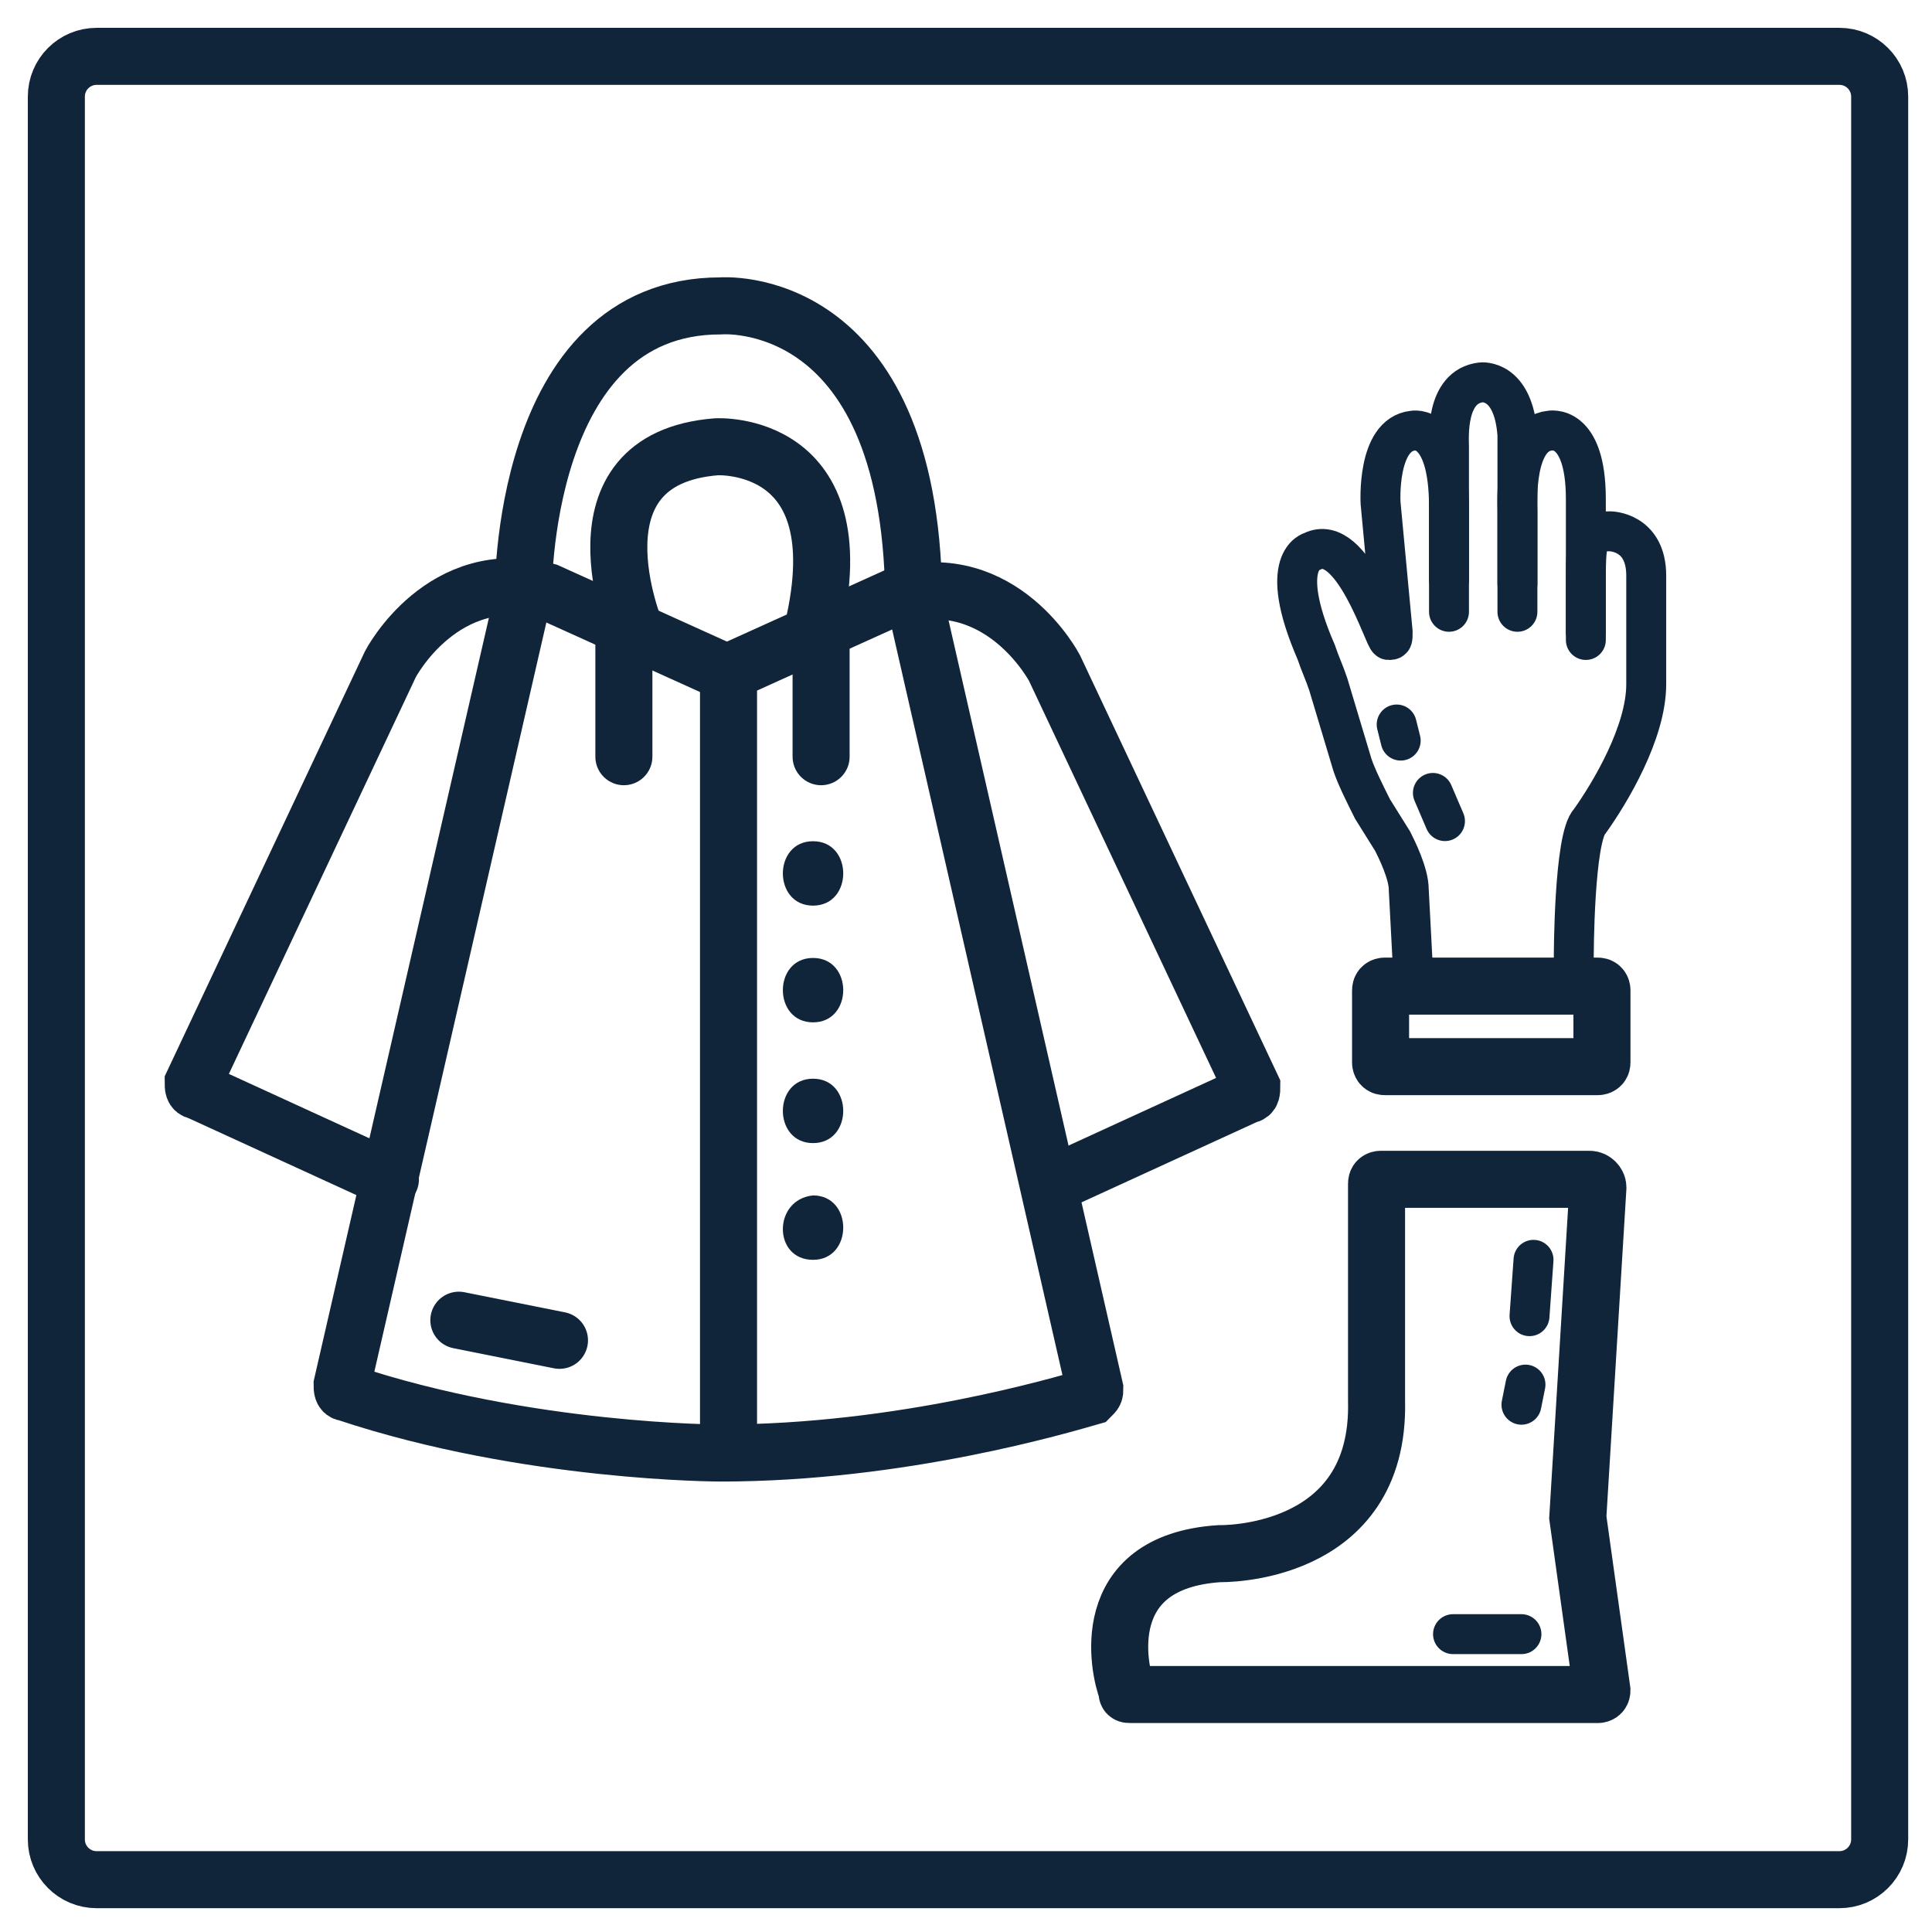 <svg width="48" height="48" viewBox="0 0 48 48" fill="none" xmlns="http://www.w3.org/2000/svg">
<path d="M45.7 1.4H2.4C1.848 1.4 1.4 1.848 1.4 2.4V45.7C1.4 46.252 1.848 46.7 2.4 46.7H45.7C46.252 46.7 46.7 46.252 46.7 45.7V2.4C46.7 1.848 46.252 1.4 45.7 1.4Z" stroke="#10243a" stroke-width="1.417" stroke-miterlimit="10"/>
<path d="M13 14.8C13 14.8 12.9 7.6 17.9 7.6C17.9 7.6 22.6 7.2 22.7 14.8L27.2 34.5C27.2 34.6 27.2 34.6 27.1 34.7C26.4 34.9 22.4 36.1 17.9 36.1C17.9 36.1 13.1 36.1 8.6 34.6C8.5 34.6 8.5 34.5 8.5 34.4L13 14.8Z" stroke="#10243a" stroke-width="1.417" stroke-miterlimit="10" stroke-linecap="round"/>
<path d="M9.7 29.3L4.9 27.1C4.8 27.1 4.8 27 4.8 26.9L9.7 16.5C9.7 16.5 11 14 13.6 14.7L17.8 16.6" stroke="#10243a" stroke-width="1.417" stroke-miterlimit="10" stroke-linecap="round"/>
<path d="M26.2 29.4L31 27.2C31.1 27.2 31.1 27.1 31.1 27L26.2 16.6C26.2 16.6 24.9 14.1 22.3 14.8L18.1 16.7V36.1" stroke="#10243a" stroke-width="1.417" stroke-miterlimit="10" stroke-linecap="round"/>
<path d="M15.8 15.7C15.8 15.7 14 11.4 17.8 11.1C17.8 11.1 21.3 10.9 20.2 15.6" stroke="#10243a" stroke-width="1.417" stroke-miterlimit="10" stroke-linecap="round"/>
<path d="M15.5 18.8V15.3" stroke="#10243a" stroke-width="1.417" stroke-miterlimit="10" stroke-linecap="round"/>
<path d="M20.4 18.8V15.3" stroke="#10243a" stroke-width="1.417" stroke-miterlimit="10" stroke-linecap="round"/>
<path d="M20.2 25.4C21.2 25.4 21.2 23.8 20.2 23.8C19.2 23.8 19.2 25.4 20.2 25.4Z" fill="#10243a"/>
<path d="M20.2 28.4C21.2 28.4 21.2 26.8 20.2 26.8C19.2 26.8 19.2 28.4 20.2 28.4Z" fill="#10243a"/>
<path d="M20.2 31.3C21.2 31.3 21.2 29.7 20.2 29.7C19.2 29.8 19.2 31.3 20.2 31.3Z" fill="#10243a"/>
<path d="M20.2 22.5C21.2 22.5 21.2 20.9 20.2 20.9C19.2 20.9 19.2 22.5 20.2 22.5Z" fill="#10243a"/>
<path d="M11.4 32.8L13.9 33.3" stroke="#10243a" stroke-width="1.417" stroke-miterlimit="10" stroke-linecap="round"/>
<path d="M36 15.2V12.6C36 10.5 35.1 10.7 35.1 10.7C34.2 10.8 34.3 12.5 34.3 12.5L34.6 15.7C34.6 15.9 34.6 15.9 34.5 15.9C34.4 15.9 33.6 13.2 32.6 13.7C32.6 13.7 31.7 13.9 32.7 16.2C32.8 16.5 32.9 16.7 33 17L33.6 19C33.7 19.3 33.9 19.7 34.1 20.1L34.6 20.9C34.7 21.1 35 21.7 35 22.1L35.1 24" stroke="#10243a" stroke-width="0.992" stroke-miterlimit="10" stroke-linecap="round"/>
<path d="M35.6 19.7L35.9 20.4" stroke="#10243a" stroke-width="0.992" stroke-miterlimit="10" stroke-linecap="round"/>
<path d="M36.1 40.6H37.8" stroke="#10243a" stroke-width="0.992" stroke-miterlimit="10" stroke-linecap="round"/>
<path d="M38.1 31.3L38 32.7" stroke="#10243a" stroke-width="0.992" stroke-miterlimit="10" stroke-linecap="round"/>
<path d="M37.9 34.4L37.8 34.9" stroke="#10243a" stroke-width="0.992" stroke-miterlimit="10" stroke-linecap="round"/>
<path d="M39.7 29.5L39.2 37.7L39.8 42C39.8 42.1 39.7 42.1 39.7 42.1H28.1C28 42.1 28 42.1 28 42C27.8 41.5 27.2 38.8 30.3 38.6C30.3 38.6 34.3 38.7 34.2 34.8C34.2 34.7 34.2 34.5 34.2 34.4C34.2 33.5 34.2 30.1 34.2 29.4C34.2 29.3 34.3 29.3 34.3 29.3C34.3 29.3 38.7 29.3 39.5 29.3C39.6 29.3 39.7 29.4 39.7 29.5Z" stroke="#10243a" stroke-width="1.417" stroke-miterlimit="10" stroke-linecap="round"/>
<path d="M36 14.4C36 14.4 36 11.4 36 11.1C36 10.9 35.9 9.6 36.8 9.5C36.8 9.5 37.6 9.4 37.7 10.8C37.7 10.9 37.7 14.4 37.7 14.5" stroke="#10243a" stroke-width="0.992" stroke-miterlimit="10" stroke-linecap="round"/>
<path d="M37.7 15.2C37.7 15.2 37.7 13 37.7 12.7C37.7 12.5 37.6 10.8 38.5 10.7C38.5 10.7 39.4 10.5 39.4 12.4C39.4 12.5 39.4 15.6 39.4 15.7" stroke="#10243a" stroke-width="0.992" stroke-miterlimit="10" stroke-linecap="round"/>
<path d="M39.4 15.9C39.4 15.9 39.4 14.9 39.4 14.6C39.4 13.4 39.4 13.2 40 13.2C40 13.2 40.9 13.2 40.9 14.3C40.9 14.4 40.9 16 40.9 17C40.9 18.2 40 19.7 39.5 20.4C39.1 20.8 39.1 23.8 39.1 23.8" stroke="#10243a" stroke-width="0.992" stroke-miterlimit="10" stroke-linecap="round"/>
<path d="M34.8 18.4L34.7 18" stroke="#10243a" stroke-width="0.992" stroke-miterlimit="10" stroke-linecap="round"/>
<path d="M39.7 26.5H34.4C34.3 26.5 34.3 26.4 34.3 26.4V24.6C34.3 24.5 34.4 24.5 34.4 24.5H39.7C39.8 24.5 39.8 24.6 39.8 24.6V26.4C39.8 26.5 39.7 26.5 39.7 26.5Z" stroke="#10243a" stroke-width="1.417" stroke-miterlimit="10" stroke-linecap="round"/>
</svg>
